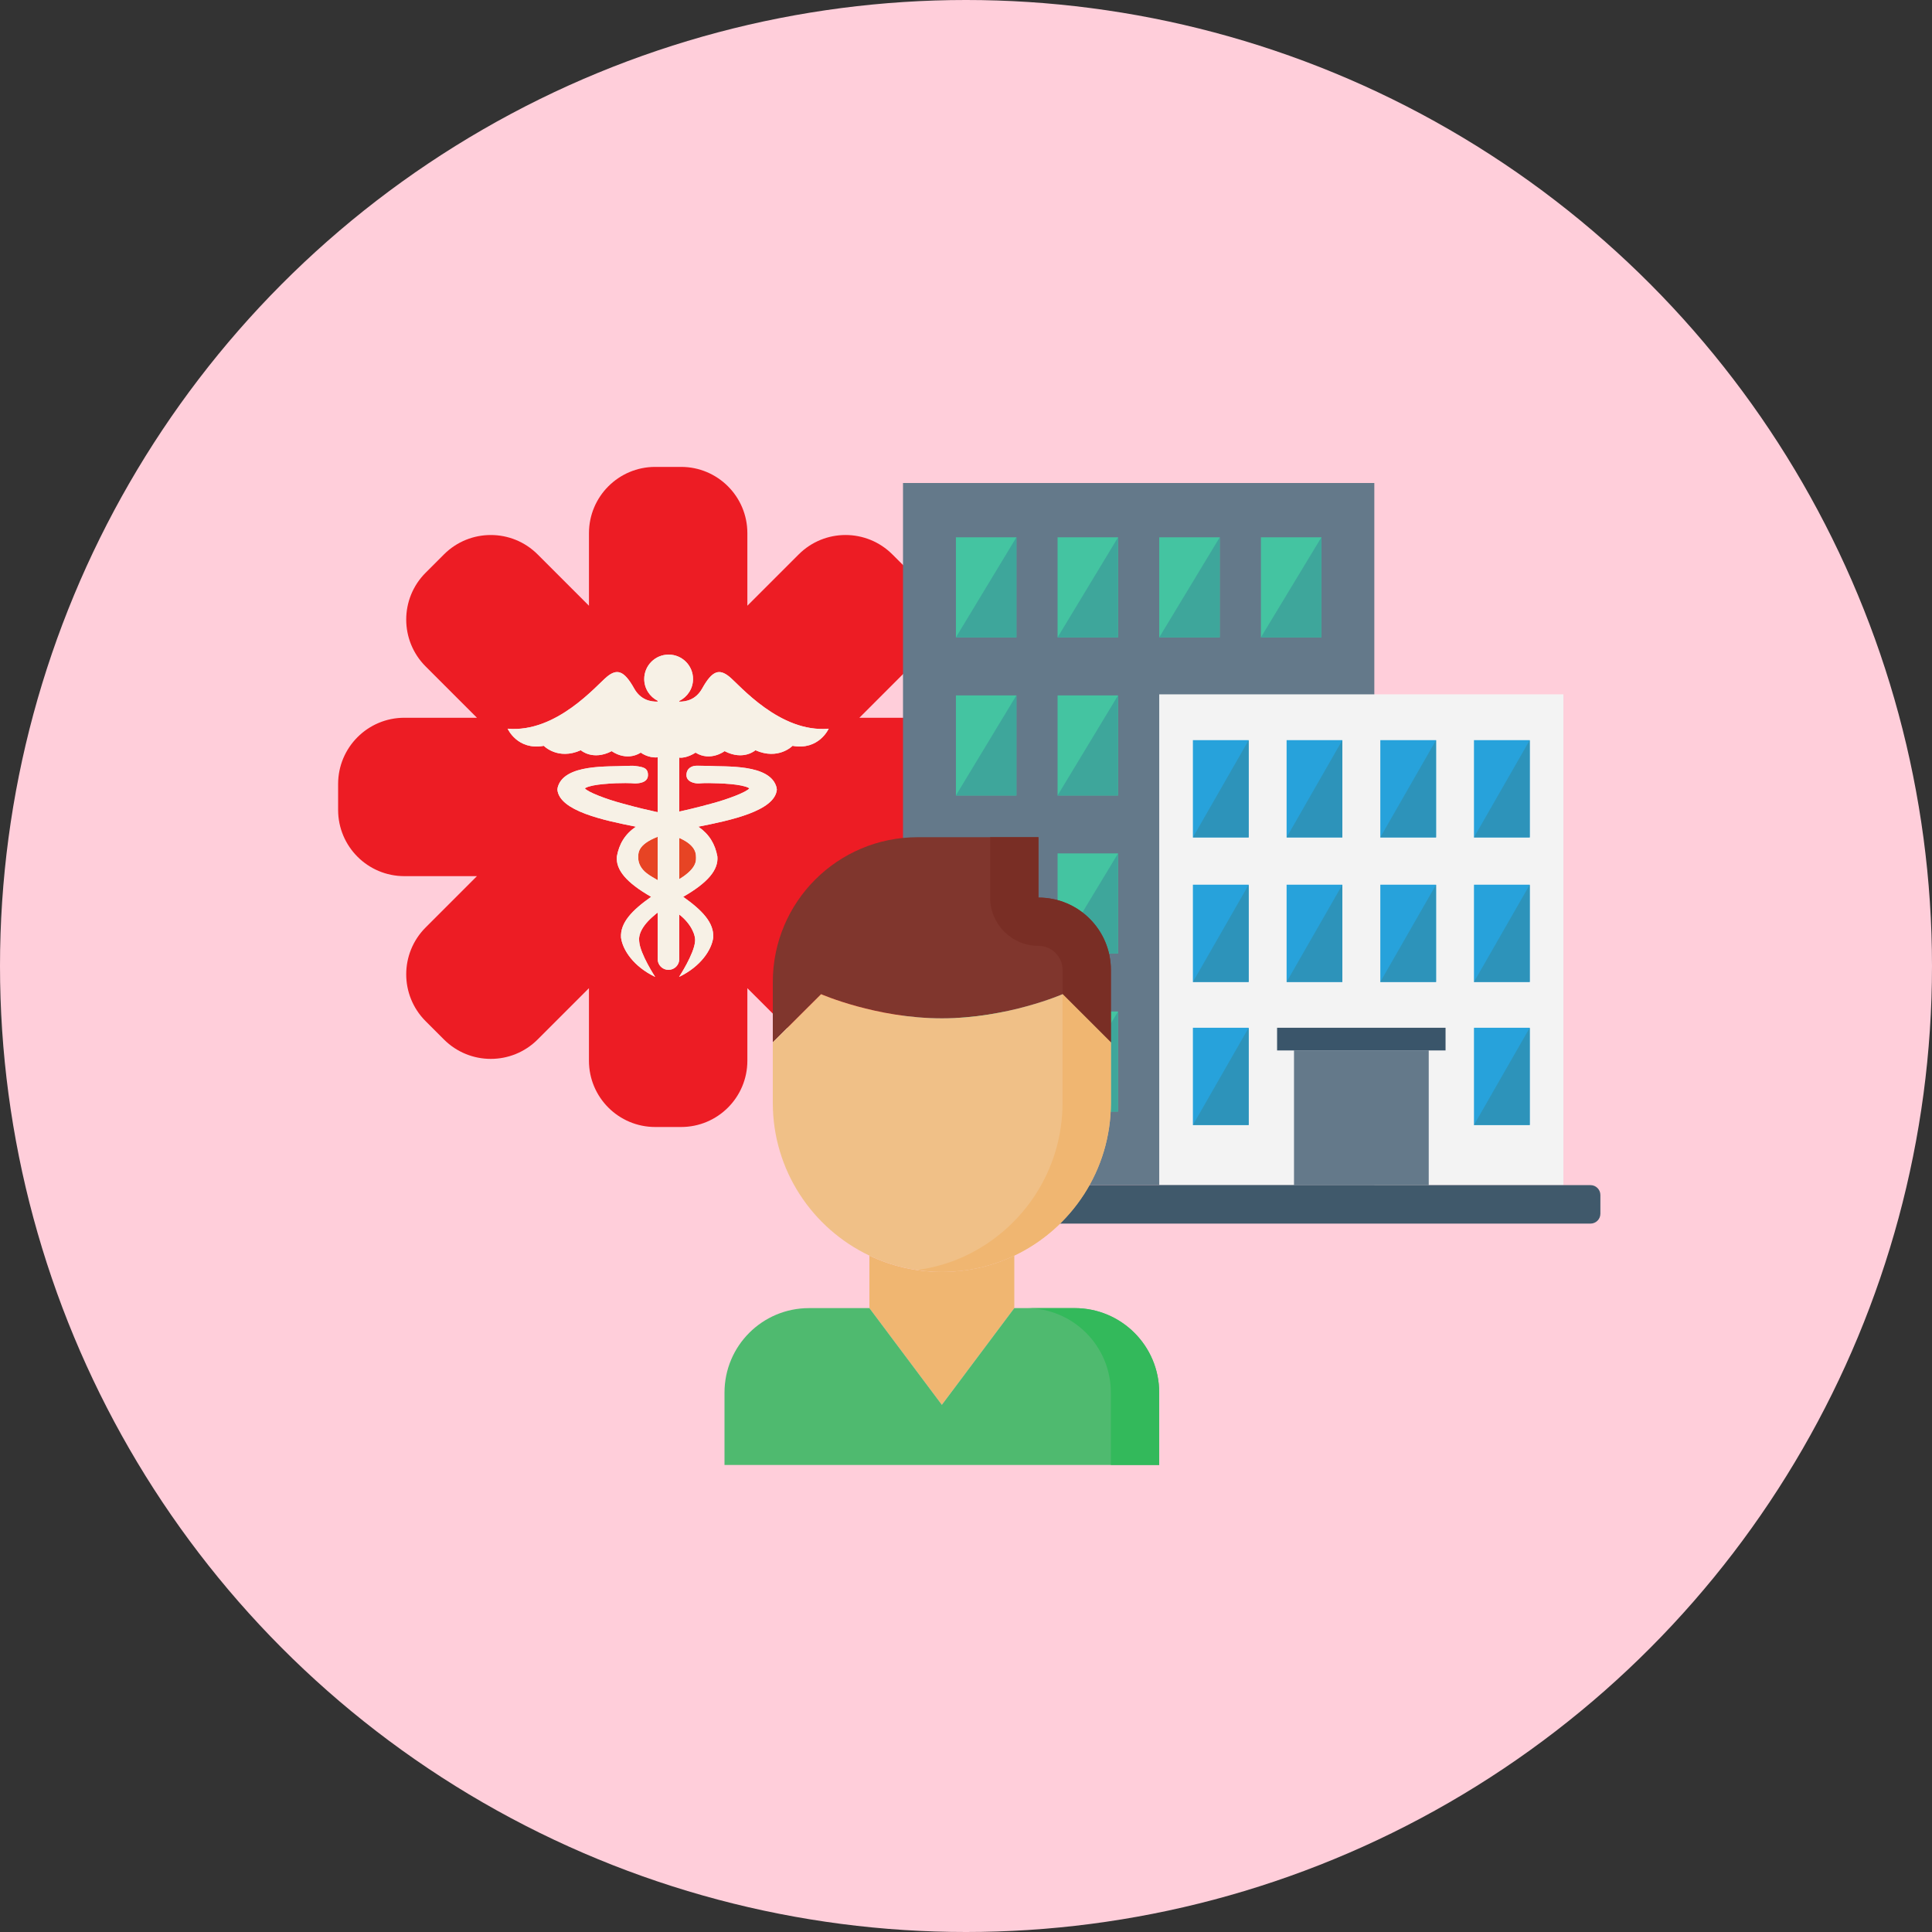 <svg width="120" height="120" viewBox="0 0 120 120" fill="none" xmlns="http://www.w3.org/2000/svg">
<rect x="0" y="0" width="120" height="120" fill="#333333" stroke="none"/>
<circle cx="60" cy="60" r="60" fill="#FFCEDA"/>
<g clip-path="url(#clip0)">
<path d="M57.886 44.581H53.378L56.565 41.393C58.172 39.786 58.172 37.18 56.565 35.573L55.428 34.436C53.821 32.828 51.215 32.828 49.608 34.436L46.42 37.623V33.115C46.42 30.843 44.578 29 42.305 29H40.697C38.424 29 36.582 30.843 36.582 33.115V37.624L33.394 34.436C31.787 32.829 29.181 32.829 27.574 34.436L26.437 35.573C24.829 37.18 24.829 39.786 26.437 41.393L29.624 44.581H25.116C22.843 44.581 21.001 46.423 21.001 48.696V50.304C21.001 52.577 22.843 54.419 25.116 54.419H29.624L26.437 57.607C24.829 59.214 24.829 61.82 26.437 63.427L27.574 64.564C29.181 66.171 31.787 66.171 33.394 64.564L36.581 61.377V65.885C36.581 68.158 38.424 70 40.697 70H42.305C44.578 70 46.42 68.158 46.42 65.885V61.377L49.608 64.564C51.215 66.171 53.821 66.171 55.428 64.564L56.565 63.427C58.172 61.82 58.172 59.214 56.565 57.607L53.377 54.419H57.886C60.158 54.419 62.001 52.577 62.001 50.304V48.696C62.001 46.423 60.159 44.581 57.886 44.581ZM49.226 46.325C49.226 46.325 48.349 47.234 46.921 46.598C46.921 46.598 46.188 47.265 45.007 46.655C45.007 46.655 44.13 47.323 43.202 46.747C43.202 46.747 42.653 47.115 42.192 47.056V50.403C42.217 50.399 42.243 50.396 42.266 50.392C42.475 50.347 43.261 50.17 44.208 49.908C45.24 49.634 46.376 49.192 46.545 48.967C46.532 48.954 46.506 48.94 46.48 48.927C46.383 48.875 46.227 48.83 46.038 48.791C45.662 48.713 45.149 48.674 44.63 48.654C43.598 48.616 43.558 48.658 43.397 48.661C43.12 48.665 42.629 48.556 42.637 48.13C42.646 47.703 42.991 47.562 43.259 47.561C43.526 47.56 43.455 47.564 44.026 47.571C44.974 47.642 47.876 47.408 48.239 48.934C48.239 48.978 48.246 49.005 48.252 49.045C48.129 50.374 45.37 50.953 43.377 51.347C44.052 51.816 44.416 52.42 44.559 53.199C44.63 54.03 43.968 54.822 42.434 55.703C43.598 56.527 44.364 57.306 44.299 58.243C44.195 59.009 43.52 60.028 42.196 60.67C42.189 60.67 42.183 60.67 42.183 60.67C42.183 60.67 43.111 59.255 43.17 58.481C43.223 58.088 42.922 57.372 42.192 56.803V59.568C42.192 59.939 41.892 60.24 41.521 60.24C41.15 60.24 40.849 59.939 40.849 59.568C40.849 59.558 40.85 59.548 40.851 59.538V56.684C40.782 56.73 40.714 56.784 40.647 56.848C39.84 57.519 39.646 58.084 39.703 58.481C39.762 59.255 40.69 60.67 40.69 60.67H40.684C40.684 60.67 40.684 60.67 40.677 60.67C39.353 60.028 38.678 59.009 38.574 58.243C38.509 57.306 39.275 56.528 40.443 55.703C38.905 54.822 38.243 54.03 38.314 53.199C38.457 52.414 38.821 51.81 39.496 51.348C37.503 50.953 34.744 50.374 34.621 49.045C34.627 49.005 34.634 48.978 34.634 48.934C34.997 47.408 37.899 47.643 38.847 47.571C39.418 47.564 39.238 47.546 39.66 47.604C39.926 47.657 40.266 47.692 40.246 48.169C40.226 48.646 39.599 48.654 39.476 48.661C39.353 48.668 39.275 48.617 38.243 48.648C37.724 48.674 37.211 48.713 36.828 48.791C36.646 48.831 36.484 48.875 36.393 48.927C36.361 48.94 36.341 48.954 36.328 48.967C36.497 49.192 37.633 49.635 38.665 49.908C39.743 50.207 40.247 50.31 40.762 50.428C40.791 50.434 40.821 50.438 40.851 50.443V47.039C40.258 47.099 39.801 46.747 39.801 46.747C38.866 47.323 37.996 46.655 37.996 46.655C36.815 47.266 36.075 46.598 36.075 46.598C34.654 47.234 33.777 46.325 33.777 46.325C32.135 46.624 31.531 45.26 31.531 45.26C34.569 45.532 37.062 42.553 37.698 42.035C38.321 41.521 38.763 41.638 39.392 42.767C39.799 43.492 40.441 43.593 40.851 43.578V43.527C40.356 43.278 40.015 42.766 40.015 42.174C40.015 41.337 40.694 40.658 41.531 40.658C42.368 40.658 43.046 41.337 43.046 42.174C43.046 42.773 42.697 43.289 42.193 43.535V43.58C42.604 43.586 43.218 43.468 43.612 42.767C44.241 41.638 44.676 41.521 45.306 42.035C45.942 42.553 48.434 45.532 51.472 45.26C51.472 45.26 50.868 46.623 49.226 46.325Z" fill="#ED1C24"/>
<path d="M39.644 53.306C39.644 53.606 39.807 53.96 40.157 54.231C40.431 54.443 40.596 54.509 40.85 54.669V51.972C39.56 52.478 39.644 53.014 39.644 53.306Z" fill="#E74424"/>
<path d="M42.191 54.601C42.365 54.501 42.545 54.375 42.714 54.231C43.052 53.944 43.229 53.643 43.229 53.357C43.229 53.085 43.303 52.541 42.191 52.046V54.601Z" fill="#E74424"/>
<path d="M45.305 42.034C44.675 41.521 44.24 41.638 43.611 42.767C43.217 43.468 42.603 43.586 42.192 43.58V43.535C42.696 43.289 43.045 42.773 43.045 42.174C43.045 41.337 42.367 40.658 41.53 40.658C40.693 40.658 40.014 41.337 40.014 42.174C40.014 42.766 40.355 43.278 40.85 43.527V43.578C40.44 43.593 39.798 43.492 39.391 42.767C38.762 41.638 38.32 41.521 37.697 42.034C37.061 42.553 34.568 45.532 31.53 45.26C31.53 45.26 32.134 46.623 33.776 46.325C33.776 46.325 34.653 47.234 36.074 46.598C36.074 46.598 36.814 47.266 37.995 46.655C37.995 46.655 38.865 47.323 39.8 46.747C39.8 46.747 40.257 47.099 40.85 47.039V50.443C40.82 50.438 40.79 50.434 40.761 50.427C40.246 50.31 39.742 50.207 38.664 49.908C37.632 49.635 36.496 49.192 36.327 48.967C36.34 48.954 36.36 48.94 36.392 48.927C36.483 48.875 36.645 48.831 36.827 48.791C37.21 48.713 37.723 48.674 38.242 48.648C39.274 48.616 39.352 48.668 39.475 48.661C39.598 48.654 40.225 48.646 40.245 48.169C40.264 47.692 39.925 47.657 39.659 47.604C39.237 47.546 39.417 47.564 38.846 47.571C37.898 47.643 34.996 47.408 34.633 48.934C34.633 48.978 34.626 49.005 34.62 49.045C34.743 50.374 37.502 50.953 39.495 51.347C38.819 51.81 38.456 52.414 38.313 53.199C38.242 54.03 38.904 54.822 40.442 55.703C39.274 56.528 38.508 57.306 38.573 58.243C38.677 59.009 39.352 60.028 40.676 60.67C40.682 60.67 40.682 60.67 40.682 60.67H40.689C40.689 60.67 39.761 59.255 39.702 58.481C39.645 58.084 39.839 57.519 40.646 56.848C40.713 56.784 40.781 56.73 40.85 56.684V59.538C40.849 59.548 40.848 59.558 40.848 59.568C40.848 59.939 41.149 60.24 41.52 60.24C41.891 60.24 42.191 59.939 42.191 59.568V56.803C42.92 57.372 43.221 58.088 43.169 58.481C43.11 59.255 42.182 60.67 42.182 60.67C42.182 60.67 42.188 60.67 42.195 60.67C43.519 60.028 44.194 59.009 44.298 58.243C44.363 57.306 43.597 56.528 42.433 55.703C43.967 54.822 44.629 54.03 44.557 53.199C44.415 52.42 44.051 51.817 43.376 51.347C45.369 50.953 48.128 50.374 48.251 49.045C48.244 49.005 48.238 48.978 48.238 48.934C47.874 47.408 44.973 47.643 44.025 47.571C43.454 47.564 43.525 47.56 43.258 47.562C42.99 47.562 42.645 47.703 42.636 48.13C42.627 48.556 43.119 48.666 43.396 48.661C43.557 48.658 43.597 48.616 44.629 48.654C45.148 48.674 45.661 48.713 46.037 48.791C46.226 48.831 46.382 48.875 46.479 48.927C46.505 48.94 46.531 48.954 46.544 48.967C46.375 49.192 45.239 49.634 44.207 49.908C43.26 50.17 42.474 50.347 42.265 50.392C42.242 50.395 42.216 50.399 42.191 50.403V47.056C42.652 47.115 43.201 46.747 43.201 46.747C44.129 47.323 45.005 46.655 45.005 46.655C46.187 47.265 46.92 46.598 46.92 46.598C48.348 47.234 49.225 46.325 49.225 46.325C50.867 46.623 51.471 45.26 51.471 45.26C48.433 45.532 45.941 42.553 45.305 42.034ZM40.85 54.669C40.596 54.509 40.431 54.444 40.157 54.231C39.807 53.96 39.644 53.606 39.644 53.306C39.644 53.014 39.56 52.478 40.85 51.972V54.669ZM43.23 53.357C43.23 53.643 43.052 53.944 42.715 54.231C42.546 54.375 42.365 54.502 42.192 54.601V52.046C43.303 52.541 43.23 53.085 43.23 53.357Z" fill="#F7F1E6"/>
</g>
<path d="M85.362 30H56.087V73.608H85.362V30Z" fill="#64798A"/>
<path d="M63.131 33.373H59.373V39.589H63.131V33.373Z" fill="#44C4A1"/>
<path d="M69.445 33.373H65.688V39.589H69.445V33.373Z" fill="#44C4A1"/>
<path d="M75.76 33.373H72.002V39.589H75.76V33.373Z" fill="#44C4A1"/>
<path d="M82.076 33.373H78.318V39.589H82.076V33.373Z" fill="#44C4A1"/>
<path d="M63.131 43.193H59.373V49.409H63.131V43.193Z" fill="#44C4A1"/>
<path d="M69.445 43.193H65.688V49.409H69.445V43.193Z" fill="#44C4A1"/>
<path d="M75.76 43.193H72.002V49.409H75.76V43.193Z" fill="#27A2DB"/>
<path d="M82.076 43.193H78.318V49.409H82.076V43.193Z" fill="#27A2DB"/>
<path d="M75.761 59.225H72.003L75.761 53.008V59.225Z" fill="#2D93BA"/>
<path d="M82.075 59.225H78.317L82.075 53.008V59.225Z" fill="#2D93BA"/>
<path d="M63.131 62.826H59.373V69.042H63.131V62.826Z" fill="#44C4A1"/>
<path d="M69.445 62.826H65.688V69.042H69.445V62.826Z" fill="#44C4A1"/>
<path d="M75.76 62.826H72.002V69.042H75.76V62.826Z" fill="#27A2DB"/>
<path d="M82.076 62.826H78.318V69.042H82.076V62.826Z" fill="#27A2DB"/>
<path d="M63.131 39.59H59.373L63.131 33.373V39.59Z" fill="#3EA69B"/>
<path d="M69.445 39.59H65.688L69.445 33.373V39.59Z" fill="#3EA69B"/>
<path d="M75.76 39.59H72.002L75.76 33.373V39.59Z" fill="#3EA69B"/>
<path d="M82.074 39.59H78.316L82.074 33.373V39.59Z" fill="#3EA69B"/>
<path d="M63.131 49.407H59.373L63.131 43.191V49.407Z" fill="#3EA69B"/>
<path d="M69.445 49.407H65.688L69.445 43.191V49.407Z" fill="#3EA69B"/>
<path d="M75.761 49.407H72.003L75.761 43.191V49.407Z" fill="#2D93BA"/>
<path d="M82.075 49.407H78.317L82.075 43.191V49.407Z" fill="#2D93BA"/>
<path d="M63.131 53.006H59.373V59.222H63.131V53.006Z" fill="#44C4A1"/>
<path d="M69.445 53.006H65.688V59.222H69.445V53.006Z" fill="#44C4A1"/>
<path d="M75.76 53.006H72.002V59.222H75.76V53.006Z" fill="#27A2DB"/>
<path d="M82.076 53.006H78.318V59.222H82.076V53.006Z" fill="#27A2DB"/>
<path d="M63.131 69.042H59.373L63.131 62.826V69.042Z" fill="#3EA69B"/>
<path d="M69.445 69.042H65.688L69.445 62.826V69.042Z" fill="#3EA69B"/>
<path d="M75.761 69.042H72.003L75.761 62.826V69.042Z" fill="#2D93BA"/>
<path d="M82.075 69.042H78.317L82.075 62.826V69.042Z" fill="#2D93BA"/>
<path d="M97.106 43.127H72.002V73.61H97.106V43.127Z" fill="#F3F3F3"/>
<path d="M88.741 65.244H80.373V73.61H88.741V65.244Z" fill="#64798A"/>
<path d="M89.786 63.836H79.322V65.245H89.786V63.836Z" fill="#3A556A"/>
<path d="M77.556 45.972H74.093V52.012H77.556V45.972Z" fill="#27A2DB"/>
<path d="M83.376 45.972H79.913V52.012H83.376V45.972Z" fill="#27A2DB"/>
<path d="M89.197 45.972H85.734V52.012H89.197V45.972Z" fill="#27A2DB"/>
<path d="M95.014 45.972H91.551V52.012H95.014V45.972Z" fill="#27A2DB"/>
<path d="M77.557 52.012H74.094L77.557 45.972V52.012Z" fill="#2D93BA"/>
<path d="M83.376 52.012H79.913L83.376 45.972V52.012Z" fill="#2D93BA"/>
<path d="M89.195 52.012H85.732L89.195 45.972V52.012Z" fill="#2D93BA"/>
<path d="M95.014 52.012H91.551L95.014 45.972V52.012Z" fill="#2D93BA"/>
<path d="M77.556 54.95H74.093V60.99H77.556V54.95Z" fill="#27A2DB"/>
<path d="M83.376 54.95H79.913V60.99H83.376V54.95Z" fill="#27A2DB"/>
<path d="M89.197 54.95H85.734V60.99H89.197V54.95Z" fill="#27A2DB"/>
<path d="M95.014 54.95H91.551V60.99H95.014V54.95Z" fill="#27A2DB"/>
<path d="M95.014 63.836H91.551V69.876H95.014V63.836Z" fill="#27A2DB"/>
<path d="M77.556 63.836H74.093V69.876H77.556V63.836Z" fill="#27A2DB"/>
<path d="M77.557 60.991H74.094L77.557 54.951V60.991Z" fill="#2D93BA"/>
<path d="M83.376 60.991H79.913L83.376 54.951V60.991Z" fill="#2D93BA"/>
<path d="M89.195 60.991H85.732L89.195 54.951V60.991Z" fill="#2D93BA"/>
<path d="M95.014 60.991H91.551L95.014 54.951V60.991Z" fill="#2D93BA"/>
<path d="M95.014 69.876H91.551L95.014 63.836V69.876Z" fill="#2D93BA"/>
<path d="M77.557 69.876H74.094L77.557 63.836V69.876Z" fill="#2D93BA"/>
<path d="M98.79 76H55.211C54.872 76 54.598 75.725 54.598 75.387V74.224C54.598 73.885 54.872 73.61 55.211 73.61H98.79C99.128 73.61 99.403 73.885 99.403 74.224V75.387C99.403 75.725 99.128 76 98.79 76Z" fill="#40596B"/>
<path d="M63.131 59.225H59.373L63.131 53.008V59.225Z" fill="#3EA69B"/>
<path d="M69.445 59.225H65.688L69.445 53.008V59.225Z" fill="#3EA69B"/>
<path d="M69 60.25V64.75L66 61.75C66 61.75 62.572 63.25 58.5 63.25C54.428 63.25 51 61.75 51 61.75L48 64.742V61C48 56.019 52.028 52 57 52H64.5V55.75C66.99 55.75 69 57.76 69 60.25Z" fill="#80362D"/>
<path d="M69 64.75V60.25C69 57.76 66.99 55.75 64.5 55.75V52H61.5V55.75C61.5 57.407 62.843 58.75 64.5 58.75C65.327 58.75 66 59.422 66 60.25V61.75L69 64.75Z" fill="#792E25"/>
<path d="M63 77.987V81.25L58.5 87.257L54 81.25V77.987C55.365 78.639 56.895 79 58.5 79C60.105 79 61.635 78.64 63 77.987Z" fill="#F0B671"/>
<path d="M69 64.75V68.5C69 72.685 66.547 76.3 63 77.987C61.635 78.639 60.105 79 58.5 79C56.895 79 55.365 78.64 54 77.987C50.453 76.3 48 72.685 48 68.5V68.478V64.743L51 61.751C51 61.751 54.428 63.251 58.5 63.251C62.572 63.251 66 61.751 66 61.751L69 64.75Z" fill="#F0C087"/>
<path d="M65.999 61.75L65.996 61.751V68.5C65.996 72.685 63.544 76.3 59.996 77.987C59.066 78.433 58.054 78.728 56.998 78.879C57.49 78.95 57.989 78.999 58.499 78.999C60.105 78.999 61.635 78.639 62.999 77.987C66.547 76.299 68.999 72.684 68.999 68.499V64.749L65.999 61.75Z" fill="#F0B671"/>
<path d="M72 88.007V90.992H45V86.605V86.499C45 83.597 47.347 81.249 50.25 81.249H54L58.5 87.257L63 81.249H66.75C69.652 81.249 72 83.597 72 86.499V86.605V88.007Z" fill="#4FBA6F"/>
<path d="M66.75 81.25H63.747C66.65 81.25 68.997 83.598 68.997 86.5V86.606V88.007V90.992H72V88.007V86.606V86.5C72 83.598 69.653 81.25 66.75 81.25Z" fill="#33B95B"/>
<defs>
<clipPath id="clip0">
<rect x="21" y="29" width="41" height="41" fill="white"/>
</clipPath>
</defs>
</svg>
